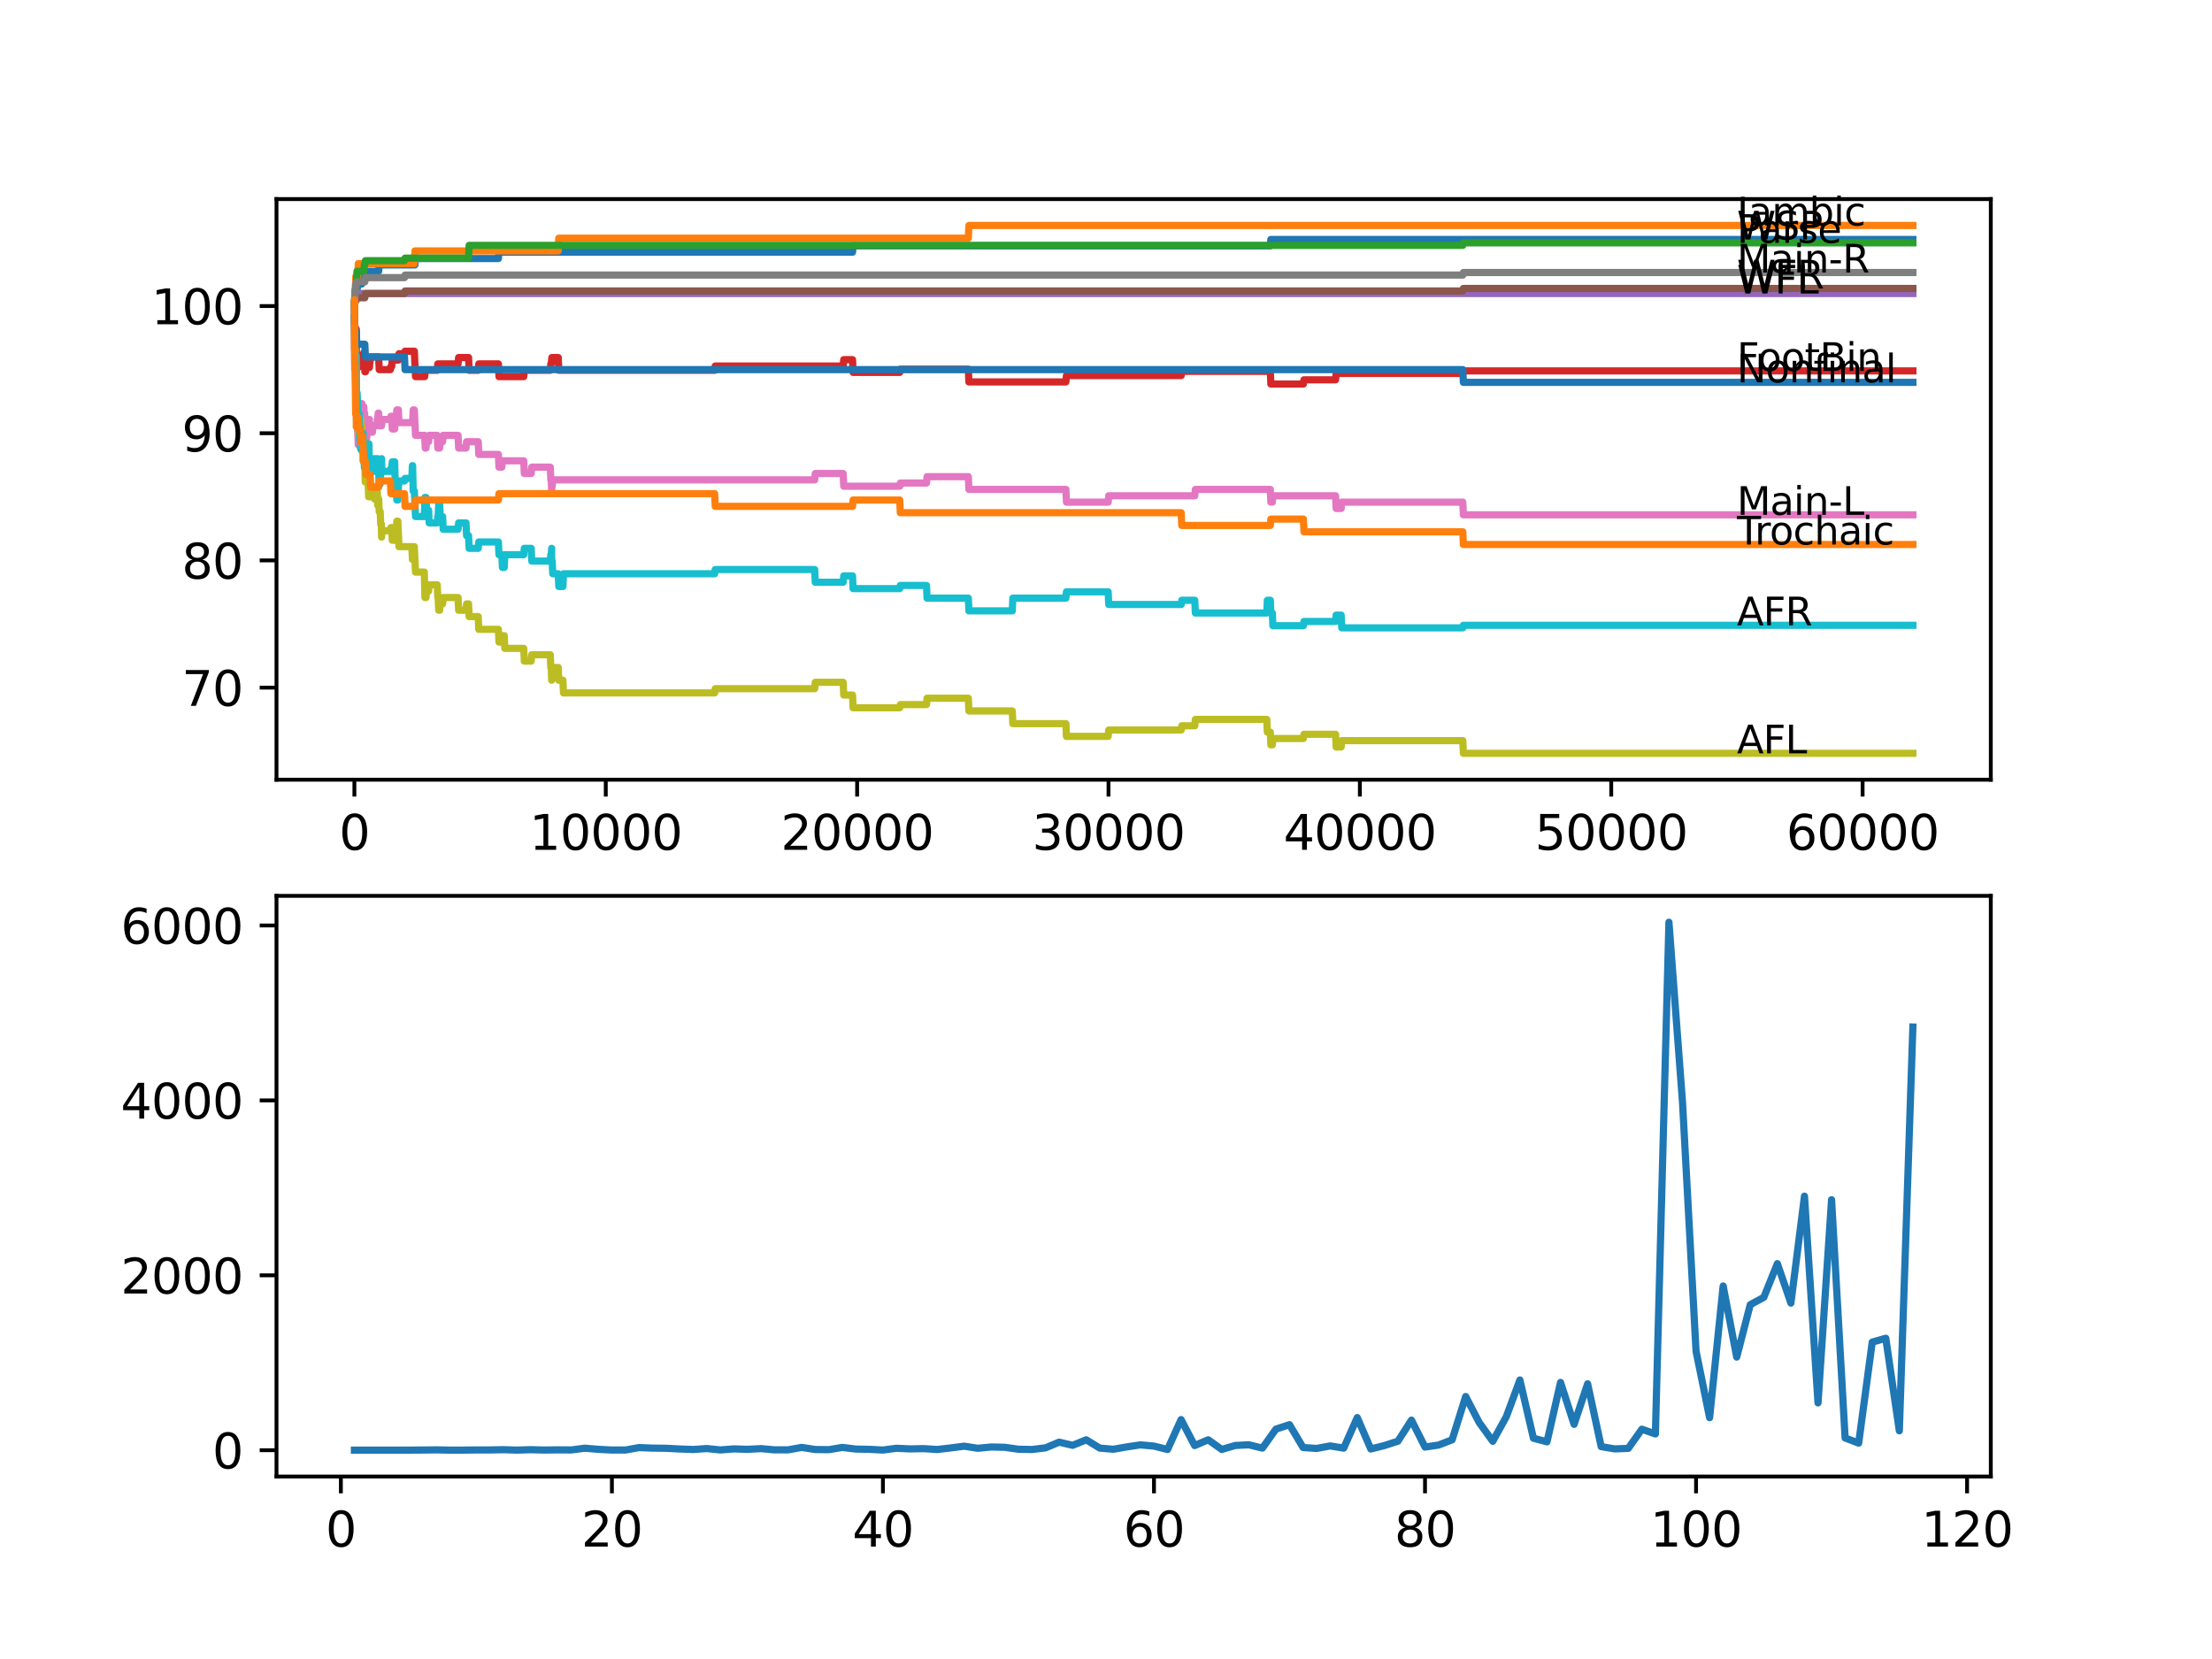 <?xml version="1.0" encoding="utf-8" standalone="no"?>
<!DOCTYPE svg PUBLIC "-//W3C//DTD SVG 1.1//EN"
  "http://www.w3.org/Graphics/SVG/1.1/DTD/svg11.dtd">
<svg xmlns:xlink="http://www.w3.org/1999/xlink" width="460.8pt" height="345.6pt" viewBox="0 0 460.8 345.6" xmlns="http://www.w3.org/2000/svg" version="1.1">
 <defs>
  <style type="text/css">*{stroke-linejoin: round; stroke-linecap: butt}</style>
 </defs>
 <g id="figure_1">
  <g id="patch_1">
   <path d="M 0 345.6 
L 460.8 345.6 
L 460.8 0 
L 0 0 
z
" style="fill: #ffffff"/>
  </g>
  <g id="axes_1">
   <g id="patch_2">
    <path d="M 57.6 162.432 
L 414.72 162.432 
L 414.72 41.472 
L 57.6 41.472 
z
" style="fill: #ffffff"/>
   </g>
   <g id="matplotlib.axis_1">
    <g id="xtick_1">
     <g id="line2d_1">
      <defs>
       <path id="m26ac1ba76d" d="M 0 0 
L 0 3.5 
" style="stroke: #000000; stroke-width: 0.8"/>
      </defs>
      <g>
       <use xlink:href="#m26ac1ba76d" x="73.827" y="162.432" style="stroke: #000000; stroke-width: 0.8"/>
      </g>
     </g>
     <g id="text_1">
      <!-- 0 -->
      <g transform="translate(70.646 177.03)scale(0.1 -0.1)">
       <defs>
        <path id="DejaVuSans-30" d="M 2034 4250 
Q 1547 4250 1301 3770 
Q 1056 3291 1056 2328 
Q 1056 1369 1301 889 
Q 1547 409 2034 409 
Q 2525 409 2770 889 
Q 3016 1369 3016 2328 
Q 3016 3291 2770 3770 
Q 2525 4250 2034 4250 
z
M 2034 4750 
Q 2819 4750 3233 4129 
Q 3647 3509 3647 2328 
Q 3647 1150 3233 529 
Q 2819 -91 2034 -91 
Q 1250 -91 836 529 
Q 422 1150 422 2328 
Q 422 3509 836 4129 
Q 1250 4750 2034 4750 
z
" transform="scale(0.016)"/>
       </defs>
       <use xlink:href="#DejaVuSans-30"/>
      </g>
     </g>
    </g>
    <g id="xtick_2">
     <g id="line2d_2">
      <g>
       <use xlink:href="#m26ac1ba76d" x="126.192" y="162.432" style="stroke: #000000; stroke-width: 0.8"/>
      </g>
     </g>
     <g id="text_2">
      <!-- 10000 -->
      <g transform="translate(110.286 177.03)scale(0.1 -0.1)">
       <defs>
        <path id="DejaVuSans-31" d="M 794 531 
L 1825 531 
L 1825 4091 
L 703 3866 
L 703 4441 
L 1819 4666 
L 2450 4666 
L 2450 531 
L 3481 531 
L 3481 0 
L 794 0 
L 794 531 
z
" transform="scale(0.016)"/>
       </defs>
       <use xlink:href="#DejaVuSans-31"/>
       <use xlink:href="#DejaVuSans-30" x="63.623"/>
       <use xlink:href="#DejaVuSans-30" x="127.246"/>
       <use xlink:href="#DejaVuSans-30" x="190.869"/>
       <use xlink:href="#DejaVuSans-30" x="254.492"/>
      </g>
     </g>
    </g>
    <g id="xtick_3">
     <g id="line2d_3">
      <g>
       <use xlink:href="#m26ac1ba76d" x="178.556" y="162.432" style="stroke: #000000; stroke-width: 0.8"/>
      </g>
     </g>
     <g id="text_3">
      <!-- 20000 -->
      <g transform="translate(162.65 177.03)scale(0.1 -0.1)">
       <defs>
        <path id="DejaVuSans-32" d="M 1228 531 
L 3431 531 
L 3431 0 
L 469 0 
L 469 531 
Q 828 903 1448 1529 
Q 2069 2156 2228 2338 
Q 2531 2678 2651 2914 
Q 2772 3150 2772 3378 
Q 2772 3750 2511 3984 
Q 2250 4219 1831 4219 
Q 1534 4219 1204 4116 
Q 875 4013 500 3803 
L 500 4441 
Q 881 4594 1212 4672 
Q 1544 4750 1819 4750 
Q 2544 4750 2975 4387 
Q 3406 4025 3406 3419 
Q 3406 3131 3298 2873 
Q 3191 2616 2906 2266 
Q 2828 2175 2409 1742 
Q 1991 1309 1228 531 
z
" transform="scale(0.016)"/>
       </defs>
       <use xlink:href="#DejaVuSans-32"/>
       <use xlink:href="#DejaVuSans-30" x="63.623"/>
       <use xlink:href="#DejaVuSans-30" x="127.246"/>
       <use xlink:href="#DejaVuSans-30" x="190.869"/>
       <use xlink:href="#DejaVuSans-30" x="254.492"/>
      </g>
     </g>
    </g>
    <g id="xtick_4">
     <g id="line2d_4">
      <g>
       <use xlink:href="#m26ac1ba76d" x="230.921" y="162.432" style="stroke: #000000; stroke-width: 0.8"/>
      </g>
     </g>
     <g id="text_4">
      <!-- 30000 -->
      <g transform="translate(215.015 177.03)scale(0.1 -0.1)">
       <defs>
        <path id="DejaVuSans-33" d="M 2597 2516 
Q 3050 2419 3304 2112 
Q 3559 1806 3559 1356 
Q 3559 666 3084 287 
Q 2609 -91 1734 -91 
Q 1441 -91 1130 -33 
Q 819 25 488 141 
L 488 750 
Q 750 597 1062 519 
Q 1375 441 1716 441 
Q 2309 441 2620 675 
Q 2931 909 2931 1356 
Q 2931 1769 2642 2001 
Q 2353 2234 1838 2234 
L 1294 2234 
L 1294 2753 
L 1863 2753 
Q 2328 2753 2575 2939 
Q 2822 3125 2822 3475 
Q 2822 3834 2567 4026 
Q 2313 4219 1838 4219 
Q 1578 4219 1281 4162 
Q 984 4106 628 3988 
L 628 4550 
Q 988 4650 1302 4700 
Q 1616 4750 1894 4750 
Q 2613 4750 3031 4423 
Q 3450 4097 3450 3541 
Q 3450 3153 3228 2886 
Q 3006 2619 2597 2516 
z
" transform="scale(0.016)"/>
       </defs>
       <use xlink:href="#DejaVuSans-33"/>
       <use xlink:href="#DejaVuSans-30" x="63.623"/>
       <use xlink:href="#DejaVuSans-30" x="127.246"/>
       <use xlink:href="#DejaVuSans-30" x="190.869"/>
       <use xlink:href="#DejaVuSans-30" x="254.492"/>
      </g>
     </g>
    </g>
    <g id="xtick_5">
     <g id="line2d_5">
      <g>
       <use xlink:href="#m26ac1ba76d" x="283.285" y="162.432" style="stroke: #000000; stroke-width: 0.8"/>
      </g>
     </g>
     <g id="text_5">
      <!-- 40000 -->
      <g transform="translate(267.379 177.03)scale(0.1 -0.1)">
       <defs>
        <path id="DejaVuSans-34" d="M 2419 4116 
L 825 1625 
L 2419 1625 
L 2419 4116 
z
M 2253 4666 
L 3047 4666 
L 3047 1625 
L 3713 1625 
L 3713 1100 
L 3047 1100 
L 3047 0 
L 2419 0 
L 2419 1100 
L 313 1100 
L 313 1709 
L 2253 4666 
z
" transform="scale(0.016)"/>
       </defs>
       <use xlink:href="#DejaVuSans-34"/>
       <use xlink:href="#DejaVuSans-30" x="63.623"/>
       <use xlink:href="#DejaVuSans-30" x="127.246"/>
       <use xlink:href="#DejaVuSans-30" x="190.869"/>
       <use xlink:href="#DejaVuSans-30" x="254.492"/>
      </g>
     </g>
    </g>
    <g id="xtick_6">
     <g id="line2d_6">
      <g>
       <use xlink:href="#m26ac1ba76d" x="335.65" y="162.432" style="stroke: #000000; stroke-width: 0.8"/>
      </g>
     </g>
     <g id="text_6">
      <!-- 50000 -->
      <g transform="translate(319.744 177.03)scale(0.1 -0.1)">
       <defs>
        <path id="DejaVuSans-35" d="M 691 4666 
L 3169 4666 
L 3169 4134 
L 1269 4134 
L 1269 2991 
Q 1406 3038 1543 3061 
Q 1681 3084 1819 3084 
Q 2600 3084 3056 2656 
Q 3513 2228 3513 1497 
Q 3513 744 3044 326 
Q 2575 -91 1722 -91 
Q 1428 -91 1123 -41 
Q 819 9 494 109 
L 494 744 
Q 775 591 1075 516 
Q 1375 441 1709 441 
Q 2250 441 2565 725 
Q 2881 1009 2881 1497 
Q 2881 1984 2565 2268 
Q 2250 2553 1709 2553 
Q 1456 2553 1204 2497 
Q 953 2441 691 2322 
L 691 4666 
z
" transform="scale(0.016)"/>
       </defs>
       <use xlink:href="#DejaVuSans-35"/>
       <use xlink:href="#DejaVuSans-30" x="63.623"/>
       <use xlink:href="#DejaVuSans-30" x="127.246"/>
       <use xlink:href="#DejaVuSans-30" x="190.869"/>
       <use xlink:href="#DejaVuSans-30" x="254.492"/>
      </g>
     </g>
    </g>
    <g id="xtick_7">
     <g id="line2d_7">
      <g>
       <use xlink:href="#m26ac1ba76d" x="388.014" y="162.432" style="stroke: #000000; stroke-width: 0.8"/>
      </g>
     </g>
     <g id="text_7">
      <!-- 60000 -->
      <g transform="translate(372.108 177.03)scale(0.1 -0.1)">
       <defs>
        <path id="DejaVuSans-36" d="M 2113 2584 
Q 1688 2584 1439 2293 
Q 1191 2003 1191 1497 
Q 1191 994 1439 701 
Q 1688 409 2113 409 
Q 2538 409 2786 701 
Q 3034 994 3034 1497 
Q 3034 2003 2786 2293 
Q 2538 2584 2113 2584 
z
M 3366 4563 
L 3366 3988 
Q 3128 4100 2886 4159 
Q 2644 4219 2406 4219 
Q 1781 4219 1451 3797 
Q 1122 3375 1075 2522 
Q 1259 2794 1537 2939 
Q 1816 3084 2150 3084 
Q 2853 3084 3261 2657 
Q 3669 2231 3669 1497 
Q 3669 778 3244 343 
Q 2819 -91 2113 -91 
Q 1303 -91 875 529 
Q 447 1150 447 2328 
Q 447 3434 972 4092 
Q 1497 4750 2381 4750 
Q 2619 4750 2861 4703 
Q 3103 4656 3366 4563 
z
" transform="scale(0.016)"/>
       </defs>
       <use xlink:href="#DejaVuSans-36"/>
       <use xlink:href="#DejaVuSans-30" x="63.623"/>
       <use xlink:href="#DejaVuSans-30" x="127.246"/>
       <use xlink:href="#DejaVuSans-30" x="190.869"/>
       <use xlink:href="#DejaVuSans-30" x="254.492"/>
      </g>
     </g>
    </g>
   </g>
   <g id="matplotlib.axis_2">
    <g id="ytick_1">
     <g id="line2d_8">
      <defs>
       <path id="m4f7419aa60" d="M 0 0 
L -3.5 0 
" style="stroke: #000000; stroke-width: 0.8"/>
      </defs>
      <g>
       <use xlink:href="#m4f7419aa60" x="57.6" y="143.244" style="stroke: #000000; stroke-width: 0.8"/>
      </g>
     </g>
     <g id="text_8">
      <!-- 70 -->
      <g transform="translate(37.875 147.043)scale(0.1 -0.1)">
       <defs>
        <path id="DejaVuSans-37" d="M 525 4666 
L 3525 4666 
L 3525 4397 
L 1831 0 
L 1172 0 
L 2766 4134 
L 525 4134 
L 525 4666 
z
" transform="scale(0.016)"/>
       </defs>
       <use xlink:href="#DejaVuSans-37"/>
       <use xlink:href="#DejaVuSans-30" x="63.623"/>
      </g>
     </g>
    </g>
    <g id="ytick_2">
     <g id="line2d_9">
      <g>
       <use xlink:href="#m4f7419aa60" x="57.6" y="116.746" style="stroke: #000000; stroke-width: 0.8"/>
      </g>
     </g>
     <g id="text_9">
      <!-- 80 -->
      <g transform="translate(37.875 120.546)scale(0.1 -0.1)">
       <defs>
        <path id="DejaVuSans-38" d="M 2034 2216 
Q 1584 2216 1326 1975 
Q 1069 1734 1069 1313 
Q 1069 891 1326 650 
Q 1584 409 2034 409 
Q 2484 409 2743 651 
Q 3003 894 3003 1313 
Q 3003 1734 2745 1975 
Q 2488 2216 2034 2216 
z
M 1403 2484 
Q 997 2584 770 2862 
Q 544 3141 544 3541 
Q 544 4100 942 4425 
Q 1341 4750 2034 4750 
Q 2731 4750 3128 4425 
Q 3525 4100 3525 3541 
Q 3525 3141 3298 2862 
Q 3072 2584 2669 2484 
Q 3125 2378 3379 2068 
Q 3634 1759 3634 1313 
Q 3634 634 3220 271 
Q 2806 -91 2034 -91 
Q 1263 -91 848 271 
Q 434 634 434 1313 
Q 434 1759 690 2068 
Q 947 2378 1403 2484 
z
M 1172 3481 
Q 1172 3119 1398 2916 
Q 1625 2713 2034 2713 
Q 2441 2713 2670 2916 
Q 2900 3119 2900 3481 
Q 2900 3844 2670 4047 
Q 2441 4250 2034 4250 
Q 1625 4250 1398 4047 
Q 1172 3844 1172 3481 
z
" transform="scale(0.016)"/>
       </defs>
       <use xlink:href="#DejaVuSans-38"/>
       <use xlink:href="#DejaVuSans-30" x="63.623"/>
      </g>
     </g>
    </g>
    <g id="ytick_3">
     <g id="line2d_10">
      <g>
       <use xlink:href="#m4f7419aa60" x="57.6" y="90.249" style="stroke: #000000; stroke-width: 0.8"/>
      </g>
     </g>
     <g id="text_10">
      <!-- 90 -->
      <g transform="translate(37.875 94.048)scale(0.1 -0.1)">
       <defs>
        <path id="DejaVuSans-39" d="M 703 97 
L 703 672 
Q 941 559 1184 500 
Q 1428 441 1663 441 
Q 2288 441 2617 861 
Q 2947 1281 2994 2138 
Q 2813 1869 2534 1725 
Q 2256 1581 1919 1581 
Q 1219 1581 811 2004 
Q 403 2428 403 3163 
Q 403 3881 828 4315 
Q 1253 4750 1959 4750 
Q 2769 4750 3195 4129 
Q 3622 3509 3622 2328 
Q 3622 1225 3098 567 
Q 2575 -91 1691 -91 
Q 1453 -91 1209 -44 
Q 966 3 703 97 
z
M 1959 2075 
Q 2384 2075 2632 2365 
Q 2881 2656 2881 3163 
Q 2881 3666 2632 3958 
Q 2384 4250 1959 4250 
Q 1534 4250 1286 3958 
Q 1038 3666 1038 3163 
Q 1038 2656 1286 2365 
Q 1534 2075 1959 2075 
z
" transform="scale(0.016)"/>
       </defs>
       <use xlink:href="#DejaVuSans-39"/>
       <use xlink:href="#DejaVuSans-30" x="63.623"/>
      </g>
     </g>
    </g>
    <g id="ytick_4">
     <g id="line2d_11">
      <g>
       <use xlink:href="#m4f7419aa60" x="57.6" y="63.752" style="stroke: #000000; stroke-width: 0.8"/>
      </g>
     </g>
     <g id="text_11">
      <!-- 100 -->
      <g transform="translate(31.512 67.551)scale(0.1 -0.1)">
       <use xlink:href="#DejaVuSans-31"/>
       <use xlink:href="#DejaVuSans-30" x="63.623"/>
       <use xlink:href="#DejaVuSans-30" x="127.246"/>
      </g>
     </g>
    </g>
   </g>
   <g id="line2d_12">
    <path d="M 73.833 63.089 
L 73.953 61.676 
L 74.215 61.676 
L 74.335 60.484 
L 74.393 60.484 
L 74.508 59.159 
L 75.372 59.159 
L 75.487 57.834 
L 75.786 57.834 
L 75.901 56.509 
L 78.881 56.509 
L 78.996 55.184 
L 86.442 55.184 
L 86.557 53.859 
L 103.827 53.859 
L 103.942 52.535 
L 177.598 52.535 
L 177.713 51.21 
L 264.628 51.21 
L 264.743 49.885 
L 398.487 49.885 
L 398.487 49.885 
" clip-path="url(#pa6b19fa774)" style="fill: none; stroke: #1f77b4; stroke-width: 1.5; stroke-linecap: square"/>
   </g>
   <g id="line2d_13">
    <path d="M 73.833 63.752 
L 73.838 63.752 
L 73.843 66.402 
L 73.901 62.869 
L 73.943 62.869 
L 74.006 62.869 
L 74.126 57.569 
L 74.519 57.569 
L 74.634 54.919 
L 86.316 54.919 
L 86.432 52.27 
L 116.29 52.27 
L 116.405 49.62 
L 201.722 49.62 
L 201.838 46.97 
L 398.487 46.97 
L 398.487 46.97 
" clip-path="url(#pa6b19fa774)" style="fill: none; stroke: #ff7f0e; stroke-width: 1.5; stroke-linecap: square"/>
   </g>
   <g id="line2d_14">
    <path d="M 73.833 63.089 
L 73.969 60.351 
L 74.215 60.351 
L 74.362 56.509 
L 75.786 56.509 
L 75.901 55.184 
L 76.001 55.184 
L 76.116 54.301 
L 84.264 54.301 
L 84.379 53.771 
L 97.611 53.771 
L 97.727 51.121 
L 304.729 51.121 
L 304.844 50.591 
L 398.487 50.591 
L 398.487 50.591 
" clip-path="url(#pa6b19fa774)" style="fill: none; stroke: #2ca02c; stroke-width: 1.5; stroke-linecap: square"/>
   </g>
   <g id="line2d_15">
    <path d="M 73.833 63.752 
L 73.885 72.805 
L 73.953 69.714 
L 73.958 69.714 
L 74.006 68.168 
L 74.011 70.818 
L 74.063 69.934 
L 74.163 69.934 
L 74.225 68.61 
L 74.241 73.909 
L 74.257 73.909 
L 74.519 73.909 
L 74.634 76.559 
L 74.749 75.676 
L 75.089 75.676 
L 75.205 75.013 
L 75.54 75.013 
L 75.655 74.351 
L 75.671 74.351 
L 75.786 73.467 
L 75.901 76.117 
L 75.959 76.117 
L 76.001 74.792 
L 76.006 77.442 
L 76.063 77.442 
L 76.137 77.442 
L 76.252 76.559 
L 76.959 76.559 
L 77.074 75.234 
L 77.1 75.234 
L 77.215 74.351 
L 78.881 74.351 
L 78.996 77 
L 81.321 77 
L 81.436 76.338 
L 81.598 76.338 
L 81.714 75.013 
L 83.002 75.013 
L 83.117 73.688 
L 84.264 73.688 
L 84.379 73.158 
L 86.316 73.158 
L 86.432 75.808 
L 86.442 75.808 
L 86.557 78.458 
L 88.469 78.458 
L 88.584 77.133 
L 91.087 77.133 
L 91.202 75.808 
L 95.423 75.808 
L 95.538 74.483 
L 97.611 74.483 
L 97.727 77.133 
L 99.622 77.133 
L 99.737 75.808 
L 103.827 75.808 
L 103.942 78.458 
L 109.105 78.458 
L 109.221 77.133 
L 114.63 77.133 
L 114.745 75.808 
L 114.845 75.808 
L 114.96 74.483 
L 116.29 74.483 
L 116.405 77.133 
L 148.876 77.133 
L 148.991 76.25 
L 175.65 76.25 
L 175.765 74.925 
L 177.598 74.925 
L 177.713 77.575 
L 187.432 77.575 
L 187.547 76.912 
L 201.722 76.912 
L 201.838 79.562 
L 222.045 79.562 
L 222.16 78.237 
L 246.065 78.237 
L 246.18 77.354 
L 264.628 77.354 
L 264.743 80.003 
L 271.524 80.003 
L 271.64 79.12 
L 278.227 79.12 
L 278.342 77.795 
L 304.729 77.795 
L 304.844 77.265 
L 398.487 77.265 
L 398.487 77.265 
" clip-path="url(#pa6b19fa774)" style="fill: none; stroke: #d62728; stroke-width: 1.5; stroke-linecap: square"/>
   </g>
   <g id="line2d_16">
    <path d="M 73.833 63.752 
L 73.953 62.339 
L 74.215 62.339 
L 74.335 61.146 
L 398.487 61.146 
L 398.487 61.146 
" clip-path="url(#pa6b19fa774)" style="fill: none; stroke: #9467bd; stroke-width: 1.5; stroke-linecap: square"/>
   </g>
   <g id="line2d_17">
    <path d="M 73.833 63.089 
L 73.948 62.559 
L 74.215 62.559 
L 74.33 62.029 
L 76.001 62.029 
L 76.116 61.146 
L 84.264 61.146 
L 84.379 60.616 
L 304.729 60.616 
L 304.844 60.086 
L 398.487 60.086 
L 398.487 60.086 
" clip-path="url(#pa6b19fa774)" style="fill: none; stroke: #8c564b; stroke-width: 1.5; stroke-linecap: square"/>
   </g>
   <g id="line2d_18">
    <path d="M 73.833 66.402 
L 73.896 77 
L 73.958 74.792 
L 73.964 74.792 
L 74.079 79.429 
L 74.163 79.429 
L 74.288 87.379 
L 74.393 87.379 
L 74.508 90.028 
L 74.519 90.028 
L 74.634 92.678 
L 74.707 92.678 
L 74.822 91.353 
L 74.849 91.353 
L 74.969 88.703 
L 74.995 88.703 
L 75.116 85.391 
L 75.299 85.391 
L 75.372 84.066 
L 75.377 86.716 
L 75.404 86.716 
L 75.54 86.716 
L 75.655 86.054 
L 75.66 86.054 
L 75.775 84.729 
L 75.786 84.729 
L 75.864 87.379 
L 75.896 86.054 
L 75.959 86.054 
L 76.079 91.353 
L 76.378 91.353 
L 76.493 90.028 
L 76.859 90.028 
L 76.959 87.379 
L 76.969 90.028 
L 77.582 90.028 
L 77.697 88.703 
L 78.498 88.703 
L 78.614 87.379 
L 78.682 87.379 
L 78.797 86.054 
L 78.881 86.054 
L 78.996 88.703 
L 79.488 88.703 
L 79.603 87.379 
L 81.321 87.379 
L 81.436 86.716 
L 81.598 86.716 
L 81.714 89.366 
L 82.222 89.366 
L 82.342 86.716 
L 82.551 86.716 
L 82.667 85.391 
L 83.002 85.391 
L 83.117 88.041 
L 85.955 88.041 
L 86.076 85.391 
L 86.316 85.391 
L 86.432 88.041 
L 86.442 88.041 
L 86.557 90.691 
L 88.469 90.691 
L 88.584 93.34 
L 88.746 93.34 
L 88.861 92.016 
L 89.285 92.016 
L 89.401 90.691 
L 91.087 90.691 
L 91.202 93.34 
L 91.584 93.34 
L 91.699 92.016 
L 92.207 92.016 
L 92.323 90.691 
L 95.423 90.691 
L 95.538 93.34 
L 97.077 93.34 
L 97.193 92.016 
L 99.622 92.016 
L 99.737 94.665 
L 103.827 94.665 
L 103.942 97.315 
L 104.544 97.315 
L 104.66 95.99 
L 109.105 95.99 
L 109.221 98.64 
L 110.655 98.64 
L 110.771 97.315 
L 114.63 97.315 
L 114.745 99.965 
L 114.845 99.965 
L 114.923 102.614 
L 114.955 101.29 
L 115.033 101.29 
L 115.148 99.965 
L 169.717 99.965 
L 169.833 98.64 
L 175.65 98.64 
L 175.765 101.29 
L 187.432 101.29 
L 187.547 100.627 
L 193.009 100.627 
L 193.124 99.302 
L 201.722 99.302 
L 201.838 101.952 
L 222.045 101.952 
L 222.16 104.602 
L 230.853 104.602 
L 230.968 103.277 
L 248.898 103.277 
L 249.013 101.952 
L 264.628 101.952 
L 264.743 104.602 
L 265.052 104.602 
L 265.167 103.277 
L 278.227 103.277 
L 278.342 105.927 
L 279.389 105.927 
L 279.505 104.602 
L 304.729 104.602 
L 304.844 107.251 
L 398.487 107.251 
L 398.487 107.251 
" clip-path="url(#pa6b19fa774)" style="fill: none; stroke: #e377c2; stroke-width: 1.5; stroke-linecap: square"/>
   </g>
   <g id="line2d_19">
    <path d="M 73.833 63.089 
L 73.953 61.897 
L 73.964 61.897 
L 74.079 59.247 
L 74.215 59.247 
L 74.33 58.717 
L 76.001 58.717 
L 76.116 57.834 
L 84.264 57.834 
L 84.379 57.304 
L 304.729 57.304 
L 304.844 56.774 
L 398.487 56.774 
L 398.487 56.774 
" clip-path="url(#pa6b19fa774)" style="fill: none; stroke: #7f7f7f; stroke-width: 1.5; stroke-linecap: square"/>
   </g>
   <g id="line2d_20">
    <path d="M 73.833 66.402 
L 73.927 75.455 
L 73.958 74.13 
L 74.006 72.584 
L 74.011 75.234 
L 74.063 74.351 
L 74.163 74.351 
L 74.294 84.95 
L 74.393 84.95 
L 74.508 87.599 
L 74.519 87.599 
L 74.634 90.249 
L 74.749 88.041 
L 74.849 90.691 
L 74.859 89.366 
L 74.864 89.366 
L 74.943 88.041 
L 74.948 90.691 
L 74.969 90.691 
L 74.995 90.691 
L 75.116 87.379 
L 75.131 87.379 
L 75.247 90.028 
L 75.299 90.028 
L 75.341 88.703 
L 75.377 94.003 
L 75.393 94.003 
L 75.54 94.003 
L 75.608 93.34 
L 75.613 95.99 
L 75.634 95.99 
L 75.66 95.99 
L 75.775 93.782 
L 75.786 93.782 
L 75.864 96.432 
L 75.896 95.107 
L 75.959 95.107 
L 76.079 100.406 
L 76.137 100.406 
L 76.252 99.523 
L 76.378 99.523 
L 76.493 98.198 
L 76.608 100.848 
L 76.687 100.848 
L 76.802 103.498 
L 76.859 103.498 
L 76.959 100.848 
L 76.969 103.498 
L 77.1 103.498 
L 77.215 102.614 
L 77.582 102.614 
L 77.697 101.29 
L 77.875 101.29 
L 77.99 103.939 
L 78.498 103.939 
L 78.614 102.614 
L 78.624 102.614 
L 78.682 105.264 
L 78.734 103.939 
L 78.881 103.939 
L 78.996 106.589 
L 79.2 106.589 
L 79.315 109.239 
L 79.446 109.239 
L 79.488 111.888 
L 79.556 110.564 
L 81.321 110.564 
L 81.436 109.901 
L 81.598 109.901 
L 81.714 112.551 
L 82.222 112.551 
L 82.342 109.901 
L 82.551 109.901 
L 82.667 108.576 
L 82.876 108.576 
L 82.991 111.226 
L 83.002 111.226 
L 83.117 113.876 
L 85.793 113.876 
L 85.908 116.525 
L 85.955 116.525 
L 86.076 113.876 
L 86.316 113.876 
L 86.432 116.525 
L 86.442 116.525 
L 86.557 119.175 
L 88.395 119.175 
L 88.516 124.475 
L 88.746 124.475 
L 88.861 123.15 
L 89.285 123.15 
L 89.401 121.825 
L 91.087 121.825 
L 91.202 124.475 
L 91.275 124.475 
L 91.391 127.124 
L 91.584 127.124 
L 91.699 125.8 
L 92.207 125.8 
L 92.323 124.475 
L 95.423 124.475 
L 95.538 127.124 
L 97.077 127.124 
L 97.193 125.8 
L 97.611 125.8 
L 97.727 128.449 
L 99.622 128.449 
L 99.737 131.099 
L 103.827 131.099 
L 103.942 133.749 
L 104.544 133.749 
L 104.66 132.424 
L 105.047 132.424 
L 105.162 135.074 
L 109.105 135.074 
L 109.221 137.723 
L 110.655 137.723 
L 110.771 136.398 
L 114.63 136.398 
L 114.745 139.048 
L 114.845 139.048 
L 114.923 141.698 
L 114.955 140.373 
L 115.033 140.373 
L 115.148 139.048 
L 116.29 139.048 
L 116.405 141.698 
L 117.264 141.698 
L 117.379 144.348 
L 148.876 144.348 
L 148.991 143.464 
L 169.717 143.464 
L 169.833 142.14 
L 175.65 142.14 
L 175.765 144.789 
L 177.598 144.789 
L 177.713 147.439 
L 187.432 147.439 
L 187.547 146.777 
L 193.009 146.777 
L 193.124 145.452 
L 201.722 145.452 
L 201.838 148.101 
L 210.876 148.101 
L 210.991 150.751 
L 222.045 150.751 
L 222.16 153.401 
L 230.853 153.401 
L 230.968 152.076 
L 246.065 152.076 
L 246.18 151.193 
L 248.898 151.193 
L 249.013 149.868 
L 263.895 149.868 
L 264.01 152.518 
L 264.628 152.518 
L 264.743 155.167 
L 265.052 155.167 
L 265.167 153.842 
L 271.524 153.842 
L 271.64 152.959 
L 278.227 152.959 
L 278.342 155.609 
L 279.389 155.609 
L 279.505 154.284 
L 304.729 154.284 
L 304.844 156.934 
L 398.487 156.934 
L 398.487 156.934 
" clip-path="url(#pa6b19fa774)" style="fill: none; stroke: #bcbd22; stroke-width: 1.5; stroke-linecap: square"/>
   </g>
   <g id="line2d_21">
    <path d="M 73.833 63.752 
L 73.958 75.013 
L 73.964 74.13 
L 73.995 74.13 
L 74.006 73.467 
L 74.011 76.117 
L 74.095 75.234 
L 74.163 75.234 
L 74.215 73.909 
L 74.241 81.858 
L 74.246 81.858 
L 74.393 81.858 
L 74.508 84.508 
L 74.519 84.508 
L 74.634 87.158 
L 74.707 86.274 
L 74.712 88.924 
L 74.733 88.924 
L 74.749 88.924 
L 74.849 86.274 
L 74.859 88.924 
L 74.864 88.924 
L 74.943 91.574 
L 74.974 88.924 
L 74.995 88.924 
L 75.089 91.574 
L 75.105 90.911 
L 75.11 90.911 
L 75.131 93.561 
L 75.22 90.911 
L 75.299 90.911 
L 75.414 93.561 
L 75.54 93.561 
L 75.66 90.249 
L 75.671 92.899 
L 75.77 92.016 
L 75.786 92.016 
L 75.906 97.315 
L 75.959 97.315 
L 76.074 95.99 
L 76.137 95.99 
L 76.252 95.107 
L 76.378 95.107 
L 76.493 97.757 
L 76.608 95.107 
L 76.687 95.107 
L 76.802 92.457 
L 76.859 92.457 
L 76.959 97.757 
L 76.975 96.432 
L 77.1 96.432 
L 77.215 95.548 
L 77.582 95.548 
L 77.697 98.198 
L 77.875 98.198 
L 77.99 95.548 
L 78.498 95.548 
L 78.614 98.198 
L 78.624 98.198 
L 78.682 95.548 
L 78.734 98.198 
L 78.881 98.198 
L 78.996 100.848 
L 79.2 100.848 
L 79.315 98.198 
L 79.446 98.198 
L 79.488 95.548 
L 79.556 98.198 
L 81.321 98.198 
L 81.436 97.536 
L 81.598 97.536 
L 81.714 96.211 
L 82.222 96.211 
L 82.342 101.51 
L 82.551 101.51 
L 82.667 104.16 
L 82.876 104.16 
L 82.991 101.51 
L 83.002 101.51 
L 83.117 100.186 
L 84.264 100.186 
L 84.379 99.656 
L 85.793 99.656 
L 85.908 97.006 
L 85.955 97.006 
L 86.076 102.305 
L 86.316 102.305 
L 86.432 104.955 
L 86.442 104.955 
L 86.557 107.605 
L 88.395 107.605 
L 88.51 103.63 
L 88.746 103.63 
L 88.861 106.28 
L 89.285 106.28 
L 89.401 108.93 
L 91.087 108.93 
L 91.202 107.605 
L 91.275 107.605 
L 91.391 104.955 
L 91.584 104.955 
L 91.699 107.605 
L 92.207 107.605 
L 92.323 110.254 
L 95.423 110.254 
L 95.538 108.93 
L 97.077 108.93 
L 97.193 111.579 
L 97.611 111.579 
L 97.727 114.229 
L 99.622 114.229 
L 99.737 112.904 
L 103.827 112.904 
L 103.942 115.554 
L 104.544 115.554 
L 104.66 118.204 
L 105.047 118.204 
L 105.162 115.554 
L 109.105 115.554 
L 109.221 114.229 
L 110.655 114.229 
L 110.771 116.879 
L 114.63 116.879 
L 114.745 115.554 
L 114.845 115.554 
L 114.923 114.229 
L 114.928 116.879 
L 114.949 116.879 
L 115.033 116.879 
L 115.148 119.529 
L 116.29 119.529 
L 116.405 122.178 
L 117.264 122.178 
L 117.379 119.529 
L 148.876 119.529 
L 148.991 118.645 
L 169.717 118.645 
L 169.833 121.295 
L 175.65 121.295 
L 175.765 119.97 
L 177.598 119.97 
L 177.713 122.62 
L 187.432 122.62 
L 187.547 121.957 
L 193.009 121.957 
L 193.124 124.607 
L 201.722 124.607 
L 201.838 127.257 
L 210.876 127.257 
L 210.991 124.607 
L 222.045 124.607 
L 222.16 123.282 
L 230.853 123.282 
L 230.968 125.932 
L 246.065 125.932 
L 246.18 125.049 
L 248.898 125.049 
L 249.013 127.699 
L 263.895 127.699 
L 264.01 125.049 
L 264.628 125.049 
L 264.743 127.699 
L 265.052 127.699 
L 265.167 130.348 
L 271.524 130.348 
L 271.64 129.465 
L 278.227 129.465 
L 278.342 128.14 
L 279.389 128.14 
L 279.505 130.79 
L 304.729 130.79 
L 304.844 130.26 
L 398.487 130.26 
L 398.487 130.26 
" clip-path="url(#pa6b19fa774)" style="fill: none; stroke: #17becf; stroke-width: 1.5; stroke-linecap: square"/>
   </g>
   <g id="line2d_22">
    <path d="M 73.833 66.402 
L 73.948 69.051 
L 74.215 69.051 
L 74.33 71.701 
L 76.001 71.701 
L 76.116 74.351 
L 84.264 74.351 
L 84.379 77 
L 304.729 77 
L 304.844 79.65 
L 398.487 79.65 
L 398.487 79.65 
" clip-path="url(#pa6b19fa774)" style="fill: none; stroke: #1f77b4; stroke-width: 1.5; stroke-linecap: square"/>
   </g>
   <g id="line2d_23">
    <path d="M 73.833 63.752 
L 73.838 63.752 
L 73.848 62.427 
L 73.901 75.676 
L 73.958 75.676 
L 74.089 86.274 
L 74.215 86.274 
L 74.225 88.924 
L 74.325 88.262 
L 74.393 88.262 
L 74.508 86.937 
L 74.634 86.937 
L 74.749 89.587 
L 75.089 89.587 
L 75.205 92.236 
L 75.372 92.236 
L 75.487 90.911 
L 75.54 90.911 
L 75.655 93.561 
L 75.671 93.561 
L 75.786 96.211 
L 76.137 96.211 
L 76.252 98.861 
L 77.1 98.861 
L 77.215 101.51 
L 78.881 101.51 
L 78.996 100.186 
L 81.321 100.186 
L 81.436 102.835 
L 84.264 102.835 
L 84.379 105.485 
L 86.442 105.485 
L 86.557 104.16 
L 103.827 104.16 
L 103.942 102.835 
L 148.876 102.835 
L 148.991 105.485 
L 177.598 105.485 
L 177.713 104.16 
L 187.432 104.16 
L 187.547 106.81 
L 246.065 106.81 
L 246.18 109.46 
L 264.628 109.46 
L 264.743 108.135 
L 271.524 108.135 
L 271.64 110.784 
L 304.729 110.784 
L 304.844 113.434 
L 398.487 113.434 
L 398.487 113.434 
" clip-path="url(#pa6b19fa774)" style="fill: none; stroke: #ff7f0e; stroke-width: 1.5; stroke-linecap: square"/>
   </g>
   <g id="patch_3">
    <path d="M 57.6 162.432 
L 57.6 41.472 
" style="fill: none; stroke: #000000; stroke-width: 0.8; stroke-linejoin: miter; stroke-linecap: square"/>
   </g>
   <g id="patch_4">
    <path d="M 414.72 162.432 
L 414.72 41.472 
" style="fill: none; stroke: #000000; stroke-width: 0.8; stroke-linejoin: miter; stroke-linecap: square"/>
   </g>
   <g id="patch_5">
    <path d="M 57.6 162.432 
L 414.72 162.432 
" style="fill: none; stroke: #000000; stroke-width: 0.8; stroke-linejoin: miter; stroke-linecap: square"/>
   </g>
   <g id="patch_6">
    <path d="M 57.6 41.472 
L 414.72 41.472 
" style="fill: none; stroke: #000000; stroke-width: 0.8; stroke-linejoin: miter; stroke-linecap: square"/>
   </g>
   <g id="text_12">
    <!-- WSP -->
    <g transform="translate(361.832 49.885)scale(0.08 -0.08)">
     <defs>
      <path id="DejaVuSans-57" d="M 213 4666 
L 850 4666 
L 1831 722 
L 2809 4666 
L 3519 4666 
L 4500 722 
L 5478 4666 
L 6119 4666 
L 4947 0 
L 4153 0 
L 3169 4050 
L 2175 0 
L 1381 0 
L 213 4666 
z
" transform="scale(0.016)"/>
      <path id="DejaVuSans-53" d="M 3425 4513 
L 3425 3897 
Q 3066 4069 2747 4153 
Q 2428 4238 2131 4238 
Q 1616 4238 1336 4038 
Q 1056 3838 1056 3469 
Q 1056 3159 1242 3001 
Q 1428 2844 1947 2747 
L 2328 2669 
Q 3034 2534 3370 2195 
Q 3706 1856 3706 1288 
Q 3706 609 3251 259 
Q 2797 -91 1919 -91 
Q 1588 -91 1214 -16 
Q 841 59 441 206 
L 441 856 
Q 825 641 1194 531 
Q 1563 422 1919 422 
Q 2459 422 2753 634 
Q 3047 847 3047 1241 
Q 3047 1584 2836 1778 
Q 2625 1972 2144 2069 
L 1759 2144 
Q 1053 2284 737 2584 
Q 422 2884 422 3419 
Q 422 4038 858 4394 
Q 1294 4750 2059 4750 
Q 2388 4750 2728 4690 
Q 3069 4631 3425 4513 
z
" transform="scale(0.016)"/>
      <path id="DejaVuSans-50" d="M 1259 4147 
L 1259 2394 
L 2053 2394 
Q 2494 2394 2734 2622 
Q 2975 2850 2975 3272 
Q 2975 3691 2734 3919 
Q 2494 4147 2053 4147 
L 1259 4147 
z
M 628 4666 
L 2053 4666 
Q 2838 4666 3239 4311 
Q 3641 3956 3641 3272 
Q 3641 2581 3239 2228 
Q 2838 1875 2053 1875 
L 1259 1875 
L 1259 0 
L 628 0 
L 628 4666 
z
" transform="scale(0.016)"/>
     </defs>
     <use xlink:href="#DejaVuSans-57"/>
     <use xlink:href="#DejaVuSans-53" x="98.877"/>
     <use xlink:href="#DejaVuSans-50" x="162.354"/>
    </g>
   </g>
   <g id="text_13">
    <!-- Iambic -->
    <g transform="translate(361.832 46.97)scale(0.08 -0.08)">
     <defs>
      <path id="DejaVuSans-49" d="M 628 4666 
L 1259 4666 
L 1259 0 
L 628 0 
L 628 4666 
z
" transform="scale(0.016)"/>
      <path id="DejaVuSans-61" d="M 2194 1759 
Q 1497 1759 1228 1600 
Q 959 1441 959 1056 
Q 959 750 1161 570 
Q 1363 391 1709 391 
Q 2188 391 2477 730 
Q 2766 1069 2766 1631 
L 2766 1759 
L 2194 1759 
z
M 3341 1997 
L 3341 0 
L 2766 0 
L 2766 531 
Q 2569 213 2275 61 
Q 1981 -91 1556 -91 
Q 1019 -91 701 211 
Q 384 513 384 1019 
Q 384 1609 779 1909 
Q 1175 2209 1959 2209 
L 2766 2209 
L 2766 2266 
Q 2766 2663 2505 2880 
Q 2244 3097 1772 3097 
Q 1472 3097 1187 3025 
Q 903 2953 641 2809 
L 641 3341 
Q 956 3463 1253 3523 
Q 1550 3584 1831 3584 
Q 2591 3584 2966 3190 
Q 3341 2797 3341 1997 
z
" transform="scale(0.016)"/>
      <path id="DejaVuSans-6d" d="M 3328 2828 
Q 3544 3216 3844 3400 
Q 4144 3584 4550 3584 
Q 5097 3584 5394 3201 
Q 5691 2819 5691 2113 
L 5691 0 
L 5113 0 
L 5113 2094 
Q 5113 2597 4934 2840 
Q 4756 3084 4391 3084 
Q 3944 3084 3684 2787 
Q 3425 2491 3425 1978 
L 3425 0 
L 2847 0 
L 2847 2094 
Q 2847 2600 2669 2842 
Q 2491 3084 2119 3084 
Q 1678 3084 1418 2786 
Q 1159 2488 1159 1978 
L 1159 0 
L 581 0 
L 581 3500 
L 1159 3500 
L 1159 2956 
Q 1356 3278 1631 3431 
Q 1906 3584 2284 3584 
Q 2666 3584 2933 3390 
Q 3200 3197 3328 2828 
z
" transform="scale(0.016)"/>
      <path id="DejaVuSans-62" d="M 3116 1747 
Q 3116 2381 2855 2742 
Q 2594 3103 2138 3103 
Q 1681 3103 1420 2742 
Q 1159 2381 1159 1747 
Q 1159 1113 1420 752 
Q 1681 391 2138 391 
Q 2594 391 2855 752 
Q 3116 1113 3116 1747 
z
M 1159 2969 
Q 1341 3281 1617 3432 
Q 1894 3584 2278 3584 
Q 2916 3584 3314 3078 
Q 3713 2572 3713 1747 
Q 3713 922 3314 415 
Q 2916 -91 2278 -91 
Q 1894 -91 1617 61 
Q 1341 213 1159 525 
L 1159 0 
L 581 0 
L 581 4863 
L 1159 4863 
L 1159 2969 
z
" transform="scale(0.016)"/>
      <path id="DejaVuSans-69" d="M 603 3500 
L 1178 3500 
L 1178 0 
L 603 0 
L 603 3500 
z
M 603 4863 
L 1178 4863 
L 1178 4134 
L 603 4134 
L 603 4863 
z
" transform="scale(0.016)"/>
      <path id="DejaVuSans-63" d="M 3122 3366 
L 3122 2828 
Q 2878 2963 2633 3030 
Q 2388 3097 2138 3097 
Q 1578 3097 1268 2742 
Q 959 2388 959 1747 
Q 959 1106 1268 751 
Q 1578 397 2138 397 
Q 2388 397 2633 464 
Q 2878 531 3122 666 
L 3122 134 
Q 2881 22 2623 -34 
Q 2366 -91 2075 -91 
Q 1284 -91 818 406 
Q 353 903 353 1747 
Q 353 2603 823 3093 
Q 1294 3584 2113 3584 
Q 2378 3584 2631 3529 
Q 2884 3475 3122 3366 
z
" transform="scale(0.016)"/>
     </defs>
     <use xlink:href="#DejaVuSans-49"/>
     <use xlink:href="#DejaVuSans-61" x="29.492"/>
     <use xlink:href="#DejaVuSans-6d" x="90.771"/>
     <use xlink:href="#DejaVuSans-62" x="188.184"/>
     <use xlink:href="#DejaVuSans-69" x="251.66"/>
     <use xlink:href="#DejaVuSans-63" x="279.443"/>
    </g>
   </g>
   <g id="text_14">
    <!-- Parse -->
    <g transform="translate(361.832 50.591)scale(0.08 -0.08)">
     <defs>
      <path id="DejaVuSans-72" d="M 2631 2963 
Q 2534 3019 2420 3045 
Q 2306 3072 2169 3072 
Q 1681 3072 1420 2755 
Q 1159 2438 1159 1844 
L 1159 0 
L 581 0 
L 581 3500 
L 1159 3500 
L 1159 2956 
Q 1341 3275 1631 3429 
Q 1922 3584 2338 3584 
Q 2397 3584 2469 3576 
Q 2541 3569 2628 3553 
L 2631 2963 
z
" transform="scale(0.016)"/>
      <path id="DejaVuSans-73" d="M 2834 3397 
L 2834 2853 
Q 2591 2978 2328 3040 
Q 2066 3103 1784 3103 
Q 1356 3103 1142 2972 
Q 928 2841 928 2578 
Q 928 2378 1081 2264 
Q 1234 2150 1697 2047 
L 1894 2003 
Q 2506 1872 2764 1633 
Q 3022 1394 3022 966 
Q 3022 478 2636 193 
Q 2250 -91 1575 -91 
Q 1294 -91 989 -36 
Q 684 19 347 128 
L 347 722 
Q 666 556 975 473 
Q 1284 391 1588 391 
Q 1994 391 2212 530 
Q 2431 669 2431 922 
Q 2431 1156 2273 1281 
Q 2116 1406 1581 1522 
L 1381 1569 
Q 847 1681 609 1914 
Q 372 2147 372 2553 
Q 372 3047 722 3315 
Q 1072 3584 1716 3584 
Q 2034 3584 2315 3537 
Q 2597 3491 2834 3397 
z
" transform="scale(0.016)"/>
      <path id="DejaVuSans-65" d="M 3597 1894 
L 3597 1613 
L 953 1613 
Q 991 1019 1311 708 
Q 1631 397 2203 397 
Q 2534 397 2845 478 
Q 3156 559 3463 722 
L 3463 178 
Q 3153 47 2828 -22 
Q 2503 -91 2169 -91 
Q 1331 -91 842 396 
Q 353 884 353 1716 
Q 353 2575 817 3079 
Q 1281 3584 2069 3584 
Q 2775 3584 3186 3129 
Q 3597 2675 3597 1894 
z
M 3022 2063 
Q 3016 2534 2758 2815 
Q 2500 3097 2075 3097 
Q 1594 3097 1305 2825 
Q 1016 2553 972 2059 
L 3022 2063 
z
" transform="scale(0.016)"/>
     </defs>
     <use xlink:href="#DejaVuSans-50"/>
     <use xlink:href="#DejaVuSans-61" x="55.803"/>
     <use xlink:href="#DejaVuSans-72" x="117.082"/>
     <use xlink:href="#DejaVuSans-73" x="158.195"/>
     <use xlink:href="#DejaVuSans-65" x="210.295"/>
    </g>
   </g>
   <g id="text_15">
    <!-- FootBin -->
    <g transform="translate(361.832 77.265)scale(0.08 -0.08)">
     <defs>
      <path id="DejaVuSans-46" d="M 628 4666 
L 3309 4666 
L 3309 4134 
L 1259 4134 
L 1259 2759 
L 3109 2759 
L 3109 2228 
L 1259 2228 
L 1259 0 
L 628 0 
L 628 4666 
z
" transform="scale(0.016)"/>
      <path id="DejaVuSans-6f" d="M 1959 3097 
Q 1497 3097 1228 2736 
Q 959 2375 959 1747 
Q 959 1119 1226 758 
Q 1494 397 1959 397 
Q 2419 397 2687 759 
Q 2956 1122 2956 1747 
Q 2956 2369 2687 2733 
Q 2419 3097 1959 3097 
z
M 1959 3584 
Q 2709 3584 3137 3096 
Q 3566 2609 3566 1747 
Q 3566 888 3137 398 
Q 2709 -91 1959 -91 
Q 1206 -91 779 398 
Q 353 888 353 1747 
Q 353 2609 779 3096 
Q 1206 3584 1959 3584 
z
" transform="scale(0.016)"/>
      <path id="DejaVuSans-74" d="M 1172 4494 
L 1172 3500 
L 2356 3500 
L 2356 3053 
L 1172 3053 
L 1172 1153 
Q 1172 725 1289 603 
Q 1406 481 1766 481 
L 2356 481 
L 2356 0 
L 1766 0 
Q 1100 0 847 248 
Q 594 497 594 1153 
L 594 3053 
L 172 3053 
L 172 3500 
L 594 3500 
L 594 4494 
L 1172 4494 
z
" transform="scale(0.016)"/>
      <path id="DejaVuSans-42" d="M 1259 2228 
L 1259 519 
L 2272 519 
Q 2781 519 3026 730 
Q 3272 941 3272 1375 
Q 3272 1813 3026 2020 
Q 2781 2228 2272 2228 
L 1259 2228 
z
M 1259 4147 
L 1259 2741 
L 2194 2741 
Q 2656 2741 2882 2914 
Q 3109 3088 3109 3444 
Q 3109 3797 2882 3972 
Q 2656 4147 2194 4147 
L 1259 4147 
z
M 628 4666 
L 2241 4666 
Q 2963 4666 3353 4366 
Q 3744 4066 3744 3513 
Q 3744 3084 3544 2831 
Q 3344 2578 2956 2516 
Q 3422 2416 3680 2098 
Q 3938 1781 3938 1306 
Q 3938 681 3513 340 
Q 3088 0 2303 0 
L 628 0 
L 628 4666 
z
" transform="scale(0.016)"/>
      <path id="DejaVuSans-6e" d="M 3513 2113 
L 3513 0 
L 2938 0 
L 2938 2094 
Q 2938 2591 2744 2837 
Q 2550 3084 2163 3084 
Q 1697 3084 1428 2787 
Q 1159 2491 1159 1978 
L 1159 0 
L 581 0 
L 581 3500 
L 1159 3500 
L 1159 2956 
Q 1366 3272 1645 3428 
Q 1925 3584 2291 3584 
Q 2894 3584 3203 3211 
Q 3513 2838 3513 2113 
z
" transform="scale(0.016)"/>
     </defs>
     <use xlink:href="#DejaVuSans-46"/>
     <use xlink:href="#DejaVuSans-6f" x="53.895"/>
     <use xlink:href="#DejaVuSans-6f" x="115.076"/>
     <use xlink:href="#DejaVuSans-74" x="176.258"/>
     <use xlink:href="#DejaVuSans-42" x="215.467"/>
     <use xlink:href="#DejaVuSans-69" x="284.07"/>
     <use xlink:href="#DejaVuSans-6e" x="311.854"/>
    </g>
   </g>
   <g id="text_16">
    <!-- WFL -->
    <g transform="translate(361.832 61.146)scale(0.08 -0.08)">
     <defs>
      <path id="DejaVuSans-4c" d="M 628 4666 
L 1259 4666 
L 1259 531 
L 3531 531 
L 3531 0 
L 628 0 
L 628 4666 
z
" transform="scale(0.016)"/>
     </defs>
     <use xlink:href="#DejaVuSans-57"/>
     <use xlink:href="#DejaVuSans-46" x="98.877"/>
     <use xlink:href="#DejaVuSans-4c" x="156.396"/>
    </g>
   </g>
   <g id="text_17">
    <!-- WFR -->
    <g transform="translate(361.832 60.086)scale(0.08 -0.08)">
     <defs>
      <path id="DejaVuSans-52" d="M 2841 2188 
Q 3044 2119 3236 1894 
Q 3428 1669 3622 1275 
L 4263 0 
L 3584 0 
L 2988 1197 
Q 2756 1666 2539 1819 
Q 2322 1972 1947 1972 
L 1259 1972 
L 1259 0 
L 628 0 
L 628 4666 
L 2053 4666 
Q 2853 4666 3247 4331 
Q 3641 3997 3641 3322 
Q 3641 2881 3436 2590 
Q 3231 2300 2841 2188 
z
M 1259 4147 
L 1259 2491 
L 2053 2491 
Q 2509 2491 2742 2702 
Q 2975 2913 2975 3322 
Q 2975 3731 2742 3939 
Q 2509 4147 2053 4147 
L 1259 4147 
z
" transform="scale(0.016)"/>
     </defs>
     <use xlink:href="#DejaVuSans-57"/>
     <use xlink:href="#DejaVuSans-46" x="98.877"/>
     <use xlink:href="#DejaVuSans-52" x="156.396"/>
    </g>
   </g>
   <g id="text_18">
    <!-- Main-L -->
    <g transform="translate(361.832 107.251)scale(0.08 -0.08)">
     <defs>
      <path id="DejaVuSans-4d" d="M 628 4666 
L 1569 4666 
L 2759 1491 
L 3956 4666 
L 4897 4666 
L 4897 0 
L 4281 0 
L 4281 4097 
L 3078 897 
L 2444 897 
L 1241 4097 
L 1241 0 
L 628 0 
L 628 4666 
z
" transform="scale(0.016)"/>
      <path id="DejaVuSans-2d" d="M 313 2009 
L 1997 2009 
L 1997 1497 
L 313 1497 
L 313 2009 
z
" transform="scale(0.016)"/>
     </defs>
     <use xlink:href="#DejaVuSans-4d"/>
     <use xlink:href="#DejaVuSans-61" x="86.279"/>
     <use xlink:href="#DejaVuSans-69" x="147.559"/>
     <use xlink:href="#DejaVuSans-6e" x="175.342"/>
     <use xlink:href="#DejaVuSans-2d" x="238.721"/>
     <use xlink:href="#DejaVuSans-4c" x="274.805"/>
    </g>
   </g>
   <g id="text_19">
    <!-- Main-R -->
    <g transform="translate(361.832 56.774)scale(0.08 -0.08)">
     <use xlink:href="#DejaVuSans-4d"/>
     <use xlink:href="#DejaVuSans-61" x="86.279"/>
     <use xlink:href="#DejaVuSans-69" x="147.559"/>
     <use xlink:href="#DejaVuSans-6e" x="175.342"/>
     <use xlink:href="#DejaVuSans-2d" x="238.721"/>
     <use xlink:href="#DejaVuSans-52" x="274.805"/>
    </g>
   </g>
   <g id="text_20">
    <!-- AFL -->
    <g transform="translate(361.832 156.934)scale(0.08 -0.08)">
     <defs>
      <path id="DejaVuSans-41" d="M 2188 4044 
L 1331 1722 
L 3047 1722 
L 2188 4044 
z
M 1831 4666 
L 2547 4666 
L 4325 0 
L 3669 0 
L 3244 1197 
L 1141 1197 
L 716 0 
L 50 0 
L 1831 4666 
z
" transform="scale(0.016)"/>
     </defs>
     <use xlink:href="#DejaVuSans-41"/>
     <use xlink:href="#DejaVuSans-46" x="68.408"/>
     <use xlink:href="#DejaVuSans-4c" x="125.928"/>
    </g>
   </g>
   <g id="text_21">
    <!-- AFR -->
    <g transform="translate(361.832 130.26)scale(0.08 -0.08)">
     <use xlink:href="#DejaVuSans-41"/>
     <use xlink:href="#DejaVuSans-46" x="68.408"/>
     <use xlink:href="#DejaVuSans-52" x="125.928"/>
    </g>
   </g>
   <g id="text_22">
    <!-- Nonfinal -->
    <g transform="translate(361.832 79.65)scale(0.08 -0.08)">
     <defs>
      <path id="DejaVuSans-4e" d="M 628 4666 
L 1478 4666 
L 3547 763 
L 3547 4666 
L 4159 4666 
L 4159 0 
L 3309 0 
L 1241 3903 
L 1241 0 
L 628 0 
L 628 4666 
z
" transform="scale(0.016)"/>
      <path id="DejaVuSans-66" d="M 2375 4863 
L 2375 4384 
L 1825 4384 
Q 1516 4384 1395 4259 
Q 1275 4134 1275 3809 
L 1275 3500 
L 2222 3500 
L 2222 3053 
L 1275 3053 
L 1275 0 
L 697 0 
L 697 3053 
L 147 3053 
L 147 3500 
L 697 3500 
L 697 3744 
Q 697 4328 969 4595 
Q 1241 4863 1831 4863 
L 2375 4863 
z
" transform="scale(0.016)"/>
      <path id="DejaVuSans-6c" d="M 603 4863 
L 1178 4863 
L 1178 0 
L 603 0 
L 603 4863 
z
" transform="scale(0.016)"/>
     </defs>
     <use xlink:href="#DejaVuSans-4e"/>
     <use xlink:href="#DejaVuSans-6f" x="74.805"/>
     <use xlink:href="#DejaVuSans-6e" x="135.986"/>
     <use xlink:href="#DejaVuSans-66" x="199.365"/>
     <use xlink:href="#DejaVuSans-69" x="234.57"/>
     <use xlink:href="#DejaVuSans-6e" x="262.354"/>
     <use xlink:href="#DejaVuSans-61" x="325.732"/>
     <use xlink:href="#DejaVuSans-6c" x="387.012"/>
    </g>
   </g>
   <g id="text_23">
    <!-- Trochaic -->
    <g transform="translate(361.832 113.434)scale(0.08 -0.08)">
     <defs>
      <path id="DejaVuSans-54" d="M -19 4666 
L 3928 4666 
L 3928 4134 
L 2272 4134 
L 2272 0 
L 1638 0 
L 1638 4134 
L -19 4134 
L -19 4666 
z
" transform="scale(0.016)"/>
      <path id="DejaVuSans-68" d="M 3513 2113 
L 3513 0 
L 2938 0 
L 2938 2094 
Q 2938 2591 2744 2837 
Q 2550 3084 2163 3084 
Q 1697 3084 1428 2787 
Q 1159 2491 1159 1978 
L 1159 0 
L 581 0 
L 581 4863 
L 1159 4863 
L 1159 2956 
Q 1366 3272 1645 3428 
Q 1925 3584 2291 3584 
Q 2894 3584 3203 3211 
Q 3513 2838 3513 2113 
z
" transform="scale(0.016)"/>
     </defs>
     <use xlink:href="#DejaVuSans-54"/>
     <use xlink:href="#DejaVuSans-72" x="46.334"/>
     <use xlink:href="#DejaVuSans-6f" x="85.197"/>
     <use xlink:href="#DejaVuSans-63" x="146.379"/>
     <use xlink:href="#DejaVuSans-68" x="201.359"/>
     <use xlink:href="#DejaVuSans-61" x="264.738"/>
     <use xlink:href="#DejaVuSans-69" x="326.018"/>
     <use xlink:href="#DejaVuSans-63" x="353.801"/>
    </g>
   </g>
  </g>
  <g id="axes_2">
   <g id="patch_7">
    <path d="M 57.6 307.584 
L 414.72 307.584 
L 414.72 186.624 
L 57.6 186.624 
z
" style="fill: #ffffff"/>
   </g>
   <g id="matplotlib.axis_3">
    <g id="xtick_8">
     <g id="line2d_24">
      <g>
       <use xlink:href="#m26ac1ba76d" x="71.01" y="307.584" style="stroke: #000000; stroke-width: 0.8"/>
      </g>
     </g>
     <g id="text_24">
      <!-- 0 -->
      <g transform="translate(67.828 322.182)scale(0.1 -0.1)">
       <use xlink:href="#DejaVuSans-30"/>
      </g>
     </g>
    </g>
    <g id="xtick_9">
     <g id="line2d_25">
      <g>
       <use xlink:href="#m26ac1ba76d" x="127.471" y="307.584" style="stroke: #000000; stroke-width: 0.8"/>
      </g>
     </g>
     <g id="text_25">
      <!-- 20 -->
      <g transform="translate(121.109 322.182)scale(0.1 -0.1)">
       <use xlink:href="#DejaVuSans-32"/>
       <use xlink:href="#DejaVuSans-30" x="63.623"/>
      </g>
     </g>
    </g>
    <g id="xtick_10">
     <g id="line2d_26">
      <g>
       <use xlink:href="#m26ac1ba76d" x="183.933" y="307.584" style="stroke: #000000; stroke-width: 0.8"/>
      </g>
     </g>
     <g id="text_26">
      <!-- 40 -->
      <g transform="translate(177.57 322.182)scale(0.1 -0.1)">
       <use xlink:href="#DejaVuSans-34"/>
       <use xlink:href="#DejaVuSans-30" x="63.623"/>
      </g>
     </g>
    </g>
    <g id="xtick_11">
     <g id="line2d_27">
      <g>
       <use xlink:href="#m26ac1ba76d" x="240.395" y="307.584" style="stroke: #000000; stroke-width: 0.8"/>
      </g>
     </g>
     <g id="text_27">
      <!-- 60 -->
      <g transform="translate(234.032 322.182)scale(0.1 -0.1)">
       <use xlink:href="#DejaVuSans-36"/>
       <use xlink:href="#DejaVuSans-30" x="63.623"/>
      </g>
     </g>
    </g>
    <g id="xtick_12">
     <g id="line2d_28">
      <g>
       <use xlink:href="#m26ac1ba76d" x="296.856" y="307.584" style="stroke: #000000; stroke-width: 0.8"/>
      </g>
     </g>
     <g id="text_28">
      <!-- 80 -->
      <g transform="translate(290.494 322.182)scale(0.1 -0.1)">
       <use xlink:href="#DejaVuSans-38"/>
       <use xlink:href="#DejaVuSans-30" x="63.623"/>
      </g>
     </g>
    </g>
    <g id="xtick_13">
     <g id="line2d_29">
      <g>
       <use xlink:href="#m26ac1ba76d" x="353.318" y="307.584" style="stroke: #000000; stroke-width: 0.8"/>
      </g>
     </g>
     <g id="text_29">
      <!-- 100 -->
      <g transform="translate(343.774 322.182)scale(0.1 -0.1)">
       <use xlink:href="#DejaVuSans-31"/>
       <use xlink:href="#DejaVuSans-30" x="63.623"/>
       <use xlink:href="#DejaVuSans-30" x="127.246"/>
      </g>
     </g>
    </g>
    <g id="xtick_14">
     <g id="line2d_30">
      <g>
       <use xlink:href="#m26ac1ba76d" x="409.78" y="307.584" style="stroke: #000000; stroke-width: 0.8"/>
      </g>
     </g>
     <g id="text_30">
      <!-- 120 -->
      <g transform="translate(400.236 322.182)scale(0.1 -0.1)">
       <use xlink:href="#DejaVuSans-31"/>
       <use xlink:href="#DejaVuSans-32" x="63.623"/>
       <use xlink:href="#DejaVuSans-30" x="127.246"/>
      </g>
     </g>
    </g>
   </g>
   <g id="matplotlib.axis_4">
    <g id="ytick_5">
     <g id="line2d_31">
      <g>
       <use xlink:href="#m4f7419aa60" x="57.6" y="302.104" style="stroke: #000000; stroke-width: 0.8"/>
      </g>
     </g>
     <g id="text_31">
      <!-- 0 -->
      <g transform="translate(44.237 305.903)scale(0.1 -0.1)">
       <use xlink:href="#DejaVuSans-30"/>
      </g>
     </g>
    </g>
    <g id="ytick_6">
     <g id="line2d_32">
      <g>
       <use xlink:href="#m4f7419aa60" x="57.6" y="265.668" style="stroke: #000000; stroke-width: 0.8"/>
      </g>
     </g>
     <g id="text_32">
      <!-- 2000 -->
      <g transform="translate(25.15 269.467)scale(0.1 -0.1)">
       <use xlink:href="#DejaVuSans-32"/>
       <use xlink:href="#DejaVuSans-30" x="63.623"/>
       <use xlink:href="#DejaVuSans-30" x="127.246"/>
       <use xlink:href="#DejaVuSans-30" x="190.869"/>
      </g>
     </g>
    </g>
    <g id="ytick_7">
     <g id="line2d_33">
      <g>
       <use xlink:href="#m4f7419aa60" x="57.6" y="229.232" style="stroke: #000000; stroke-width: 0.8"/>
      </g>
     </g>
     <g id="text_33">
      <!-- 4000 -->
      <g transform="translate(25.15 233.031)scale(0.1 -0.1)">
       <use xlink:href="#DejaVuSans-34"/>
       <use xlink:href="#DejaVuSans-30" x="63.623"/>
       <use xlink:href="#DejaVuSans-30" x="127.246"/>
       <use xlink:href="#DejaVuSans-30" x="190.869"/>
      </g>
     </g>
    </g>
    <g id="ytick_8">
     <g id="line2d_34">
      <g>
       <use xlink:href="#m4f7419aa60" x="57.6" y="192.796" style="stroke: #000000; stroke-width: 0.8"/>
      </g>
     </g>
     <g id="text_34">
      <!-- 6000 -->
      <g transform="translate(25.15 196.595)scale(0.1 -0.1)">
       <use xlink:href="#DejaVuSans-36"/>
       <use xlink:href="#DejaVuSans-30" x="63.623"/>
       <use xlink:href="#DejaVuSans-30" x="127.246"/>
       <use xlink:href="#DejaVuSans-30" x="190.869"/>
      </g>
     </g>
    </g>
   </g>
   <g id="line2d_35">
    <path d="M 73.833 302.086 
L 76.656 302.086 
L 79.479 302.086 
L 82.302 302.086 
L 85.125 302.086 
L 87.948 302.068 
L 90.771 302.031 
L 93.594 302.086 
L 96.417 302.086 
L 99.24 302.049 
L 102.064 302.049 
L 104.887 301.995 
L 107.71 302.086 
L 110.533 301.995 
L 113.356 302.068 
L 116.179 302.031 
L 119.002 302.049 
L 121.825 301.685 
L 124.648 301.922 
L 127.471 302.068 
L 130.294 302.068 
L 133.117 301.557 
L 135.941 301.667 
L 138.764 301.703 
L 141.587 301.849 
L 144.41 301.958 
L 147.233 301.758 
L 150.056 302.049 
L 152.879 301.831 
L 155.702 301.922 
L 158.525 301.776 
L 161.348 302.031 
L 164.171 302.031 
L 166.994 301.521 
L 169.818 301.958 
L 172.641 301.995 
L 175.464 301.521 
L 178.287 301.867 
L 181.11 301.922 
L 183.933 302.068 
L 186.756 301.703 
L 189.579 301.831 
L 192.402 301.776 
L 195.225 301.958 
L 198.048 301.63 
L 200.871 301.266 
L 203.695 301.703 
L 206.518 301.43 
L 209.341 301.503 
L 212.164 301.904 
L 214.987 301.958 
L 217.81 301.612 
L 220.633 300.428 
L 223.456 301.084 
L 226.279 299.936 
L 229.102 301.667 
L 231.925 301.904 
L 234.748 301.412 
L 237.572 300.993 
L 240.395 301.248 
L 243.218 301.958 
L 246.041 295.728 
L 248.864 301.138 
L 251.687 299.936 
L 254.51 301.94 
L 257.333 301.12 
L 260.156 300.975 
L 262.979 301.667 
L 265.802 297.714 
L 268.625 296.784 
L 271.449 301.539 
L 274.272 301.74 
L 277.095 301.211 
L 279.918 301.667 
L 282.741 295.309 
L 285.564 301.849 
L 288.387 301.138 
L 291.21 300.228 
L 294.033 295.837 
L 296.856 301.448 
L 299.679 301.029 
L 302.502 299.936 
L 305.326 290.918 
L 308.149 296.347 
L 310.972 300.246 
L 313.795 295.108 
L 316.618 287.475 
L 319.441 299.608 
L 322.264 300.355 
L 325.087 287.985 
L 327.91 296.712 
L 330.733 288.277 
L 333.556 301.357 
L 336.379 301.831 
L 339.203 301.721 
L 342.026 297.732 
L 344.849 298.715 
L 347.672 192.122 
L 350.495 229.597 
L 353.318 281.463 
L 356.141 295.327 
L 358.964 267.891 
L 361.787 282.702 
L 364.61 271.789 
L 367.433 270.259 
L 370.256 263.245 
L 373.08 271.461 
L 375.903 249.181 
L 378.726 292.248 
L 381.549 249.928 
L 384.372 299.554 
L 387.195 300.628 
L 390.018 279.587 
L 392.841 278.785 
L 395.664 298.06 
L 398.487 213.947 
" clip-path="url(#pfcb6c43ec4)" style="fill: none; stroke: #1f77b4; stroke-width: 1.5; stroke-linecap: square"/>
   </g>
   <g id="patch_8">
    <path d="M 57.6 307.584 
L 57.6 186.624 
" style="fill: none; stroke: #000000; stroke-width: 0.8; stroke-linejoin: miter; stroke-linecap: square"/>
   </g>
   <g id="patch_9">
    <path d="M 414.72 307.584 
L 414.72 186.624 
" style="fill: none; stroke: #000000; stroke-width: 0.8; stroke-linejoin: miter; stroke-linecap: square"/>
   </g>
   <g id="patch_10">
    <path d="M 57.6 307.584 
L 414.72 307.584 
" style="fill: none; stroke: #000000; stroke-width: 0.8; stroke-linejoin: miter; stroke-linecap: square"/>
   </g>
   <g id="patch_11">
    <path d="M 57.6 186.624 
L 414.72 186.624 
" style="fill: none; stroke: #000000; stroke-width: 0.8; stroke-linejoin: miter; stroke-linecap: square"/>
   </g>
  </g>
 </g>
 <defs>
  <clipPath id="pa6b19fa774">
   <rect x="57.6" y="41.472" width="357.12" height="120.96"/>
  </clipPath>
  <clipPath id="pfcb6c43ec4">
   <rect x="57.6" y="186.624" width="357.12" height="120.96"/>
  </clipPath>
 </defs>
</svg>
